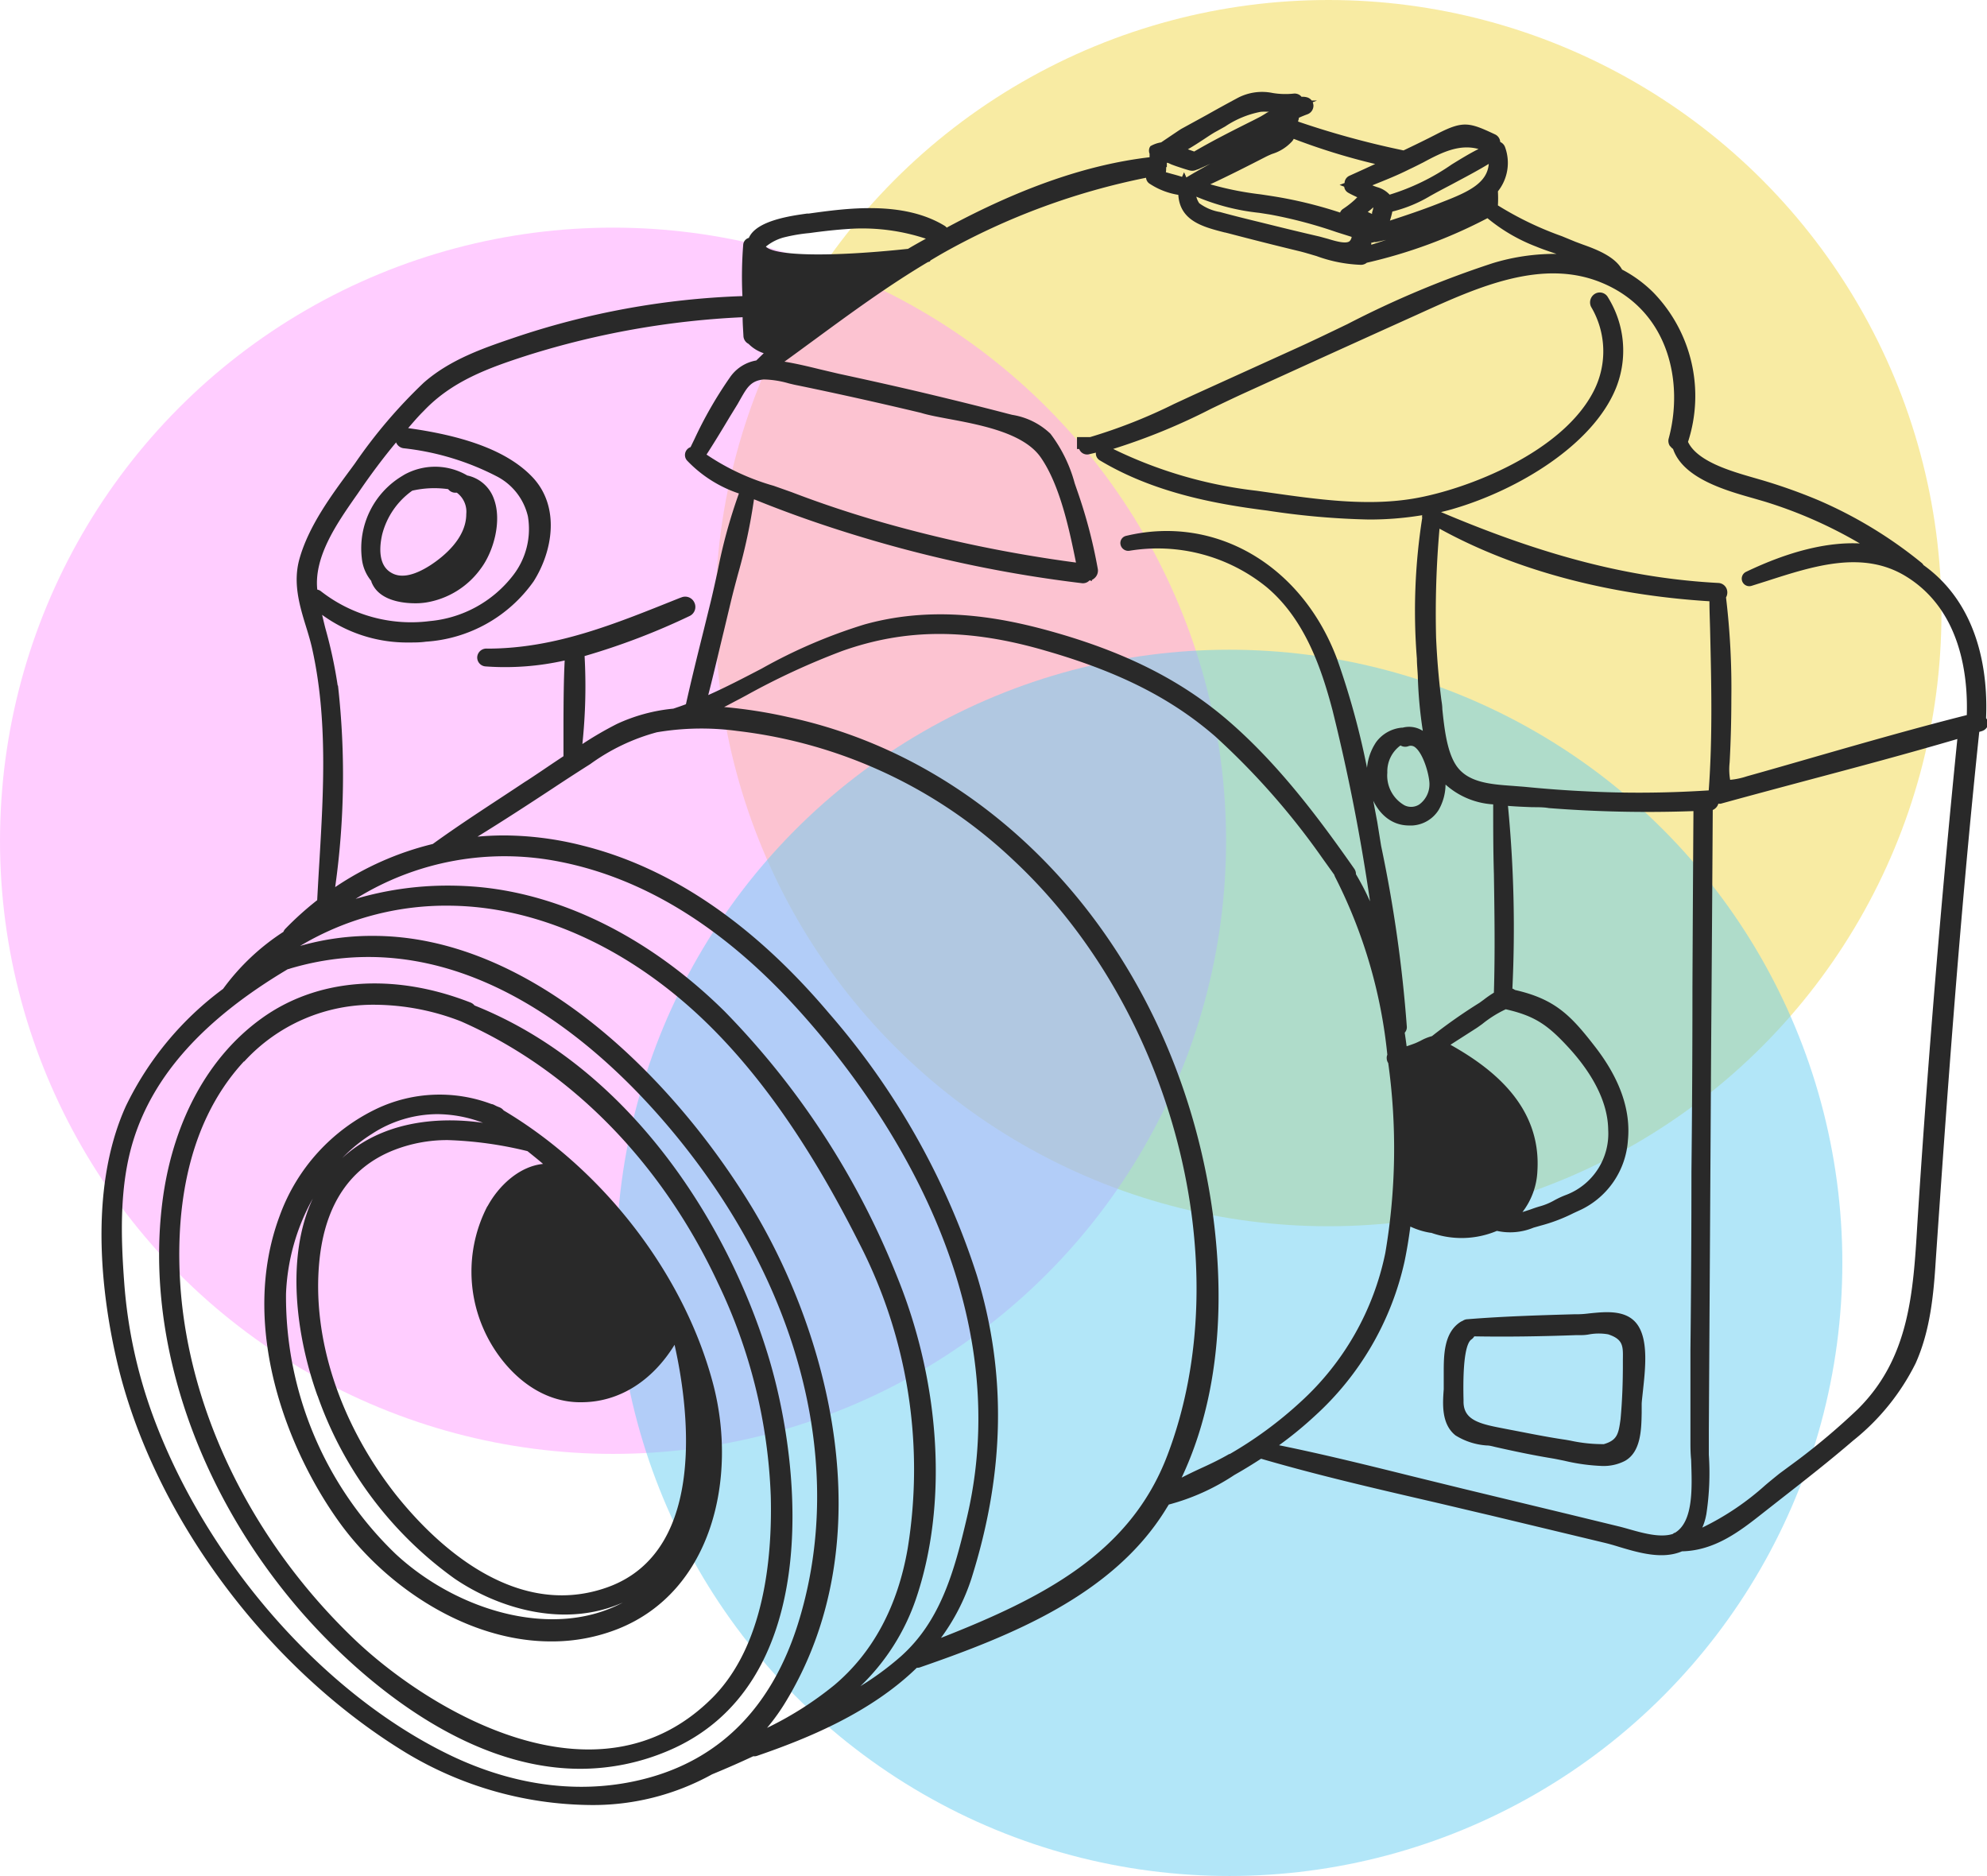 <svg xmlns="http://www.w3.org/2000/svg" viewBox="0 0 197.65 186.57"><defs><style>.cls-1{fill:#f3d949;}.cls-1,.cls-2,.cls-3{opacity:0.5;}.cls-2{fill:#ff9cff;}.cls-3{fill:#67cff3;}.cls-4{fill:#292929;}</style></defs><g id="Layer_2" data-name="Layer 2"><g id="OBJECTS"><circle class="cls-1" cx="132.14" cy="60.98" r="60.98"/><circle class="cls-2" cx="60.98" cy="83.62" r="60.98"/><circle class="cls-3" cx="122.28" cy="125.6" r="60.98"/><path class="cls-4" d="M158.05,130.63a9.58,9.58,0,0,1-1,.08h-.36c-3.53.1-7.18.21-10.76.5a.87.87,0,0,0-.44.16,1.13,1.13,0,0,0-.22.11c-1.66,1.08-1.66,3.32-1.66,5.12,0,.35,0,.69,0,1l0,.58c-.11,1.46-.24,3.46,1.17,4.58a6.7,6.7,0,0,0,3.09,1c.32,0,.63.1.9.16,1.64.37,3.59.79,5.6,1.12.36.06.78.15,1.23.24a19.37,19.37,0,0,0,3.74.52,4.63,4.63,0,0,0,2.29-.5c1.6-.89,1.64-3.14,1.67-4.78,0-.31,0-.6,0-.86s.08-.86.13-1.37c.24-2.21.54-5-.55-6.54S159.65,130.47,158.05,130.63Zm1.45,13a15.18,15.18,0,0,1-3.29-.35l-.45-.08c-2-.29-4-.71-5.54-1l-.87-.17c-2.25-.43-3.73-.84-3.77-2.56v-.25c-.11-4.44.37-5.72.78-6a1.06,1.06,0,0,0,.29-.31c3.38.06,6.79,0,10.1-.12h.35c.27,0,.6,0,1-.08a5.38,5.38,0,0,1,1.87,0c1.5.5,1.48,1.17,1.46,2.49,0,.18,0,.37,0,.56,0,1.84-.07,3.64-.23,5.37C161,142.61,160.88,143.25,159.5,143.64Z"/><path class="cls-4" d="M36.93,57.78A.64.64,0,0,0,37,58c.71,1.62,2.77,2,4.32,2a6.68,6.68,0,0,0,1.07-.08h0a8.34,8.34,0,0,0,5.42-3.35c1.29-1.7,2.14-4.76,1.32-6.95a3.6,3.6,0,0,0-2.65-2.33,6.32,6.32,0,0,0-6.28-.07l-.21.13v0a8.39,8.39,0,0,0-4,8.16A4.16,4.16,0,0,0,36.93,57.78ZM45.21,49l.23,0a2.35,2.35,0,0,1,.94,2.13c0,2.38-2.21,4.2-3.56,5.08-1.68,1.08-3,1.32-3.94.73-1.32-.79-1.11-2.69-.87-3.76h0a7.66,7.66,0,0,1,3-4.38,9.82,9.82,0,0,1,3.57-.15A.9.9,0,0,0,45.21,49Z"/><path class="cls-4" d="M54.8,163.25A17.82,17.82,0,0,0,61.49,162c9.4-3.76,11.87-15.07,9.46-24.3-2.84-10.85-10.82-21.29-20.85-27.26a1,1,0,0,0-.37-.29l-.32-.13-.22-.11a.94.94,0,0,0-.32-.11,14.63,14.63,0,0,0-11.33.44,18.94,18.94,0,0,0-9.7,10.63c-4.12,10.95.7,23.42,6.09,30.77h0C38.66,158.05,46.69,163.25,54.8,163.25ZM43.49,110.81a13,13,0,0,1,4.55.86c-4.84-.69-10.2,0-14,3.51A15.66,15.66,0,0,1,37,112.77,12,12,0,0,1,43.49,110.81Zm5,9.14a14.14,14.14,0,0,0-.35,12.32c1.5,3.38,5,7.34,9.86,7.19,3.63-.06,6.89-2.12,9.1-5.71,1.24,5.49,3.57,20.43-6.66,24.11-9.78,3.51-18-5.33-21.14-9.3-5.54-7.1-8.29-15.55-7.53-23.17.56-5.58,3.05-9.28,7.4-11a14.52,14.52,0,0,1,5.38-1,38.06,38.06,0,0,1,7.92,1.1c.54.43,1.06.85,1.55,1.27C51.66,116,49.6,117.92,48.48,120Zm-16.9,18.87A37.73,37.73,0,0,0,45.21,157c4.28,2.92,10.89,5,16.75,2.38-6.91,3.71-16.51.84-22.62-4.84a35.49,35.49,0,0,1-10.89-25.85h0a21.07,21.07,0,0,1,2.67-9.49C28.4,125,29.45,132.87,31.58,138.82Z"/><path class="cls-4" d="M29.35,159.59c3.63,4.32,15,16.33,28.38,16.33a22.33,22.33,0,0,0,8.73-1.79c15.16-6.42,13.46-27.5,10.06-38.94C72.69,122.29,63,106.31,47.2,100a.94.94,0,0,0-.42-.3c-7.68-3-15.28-2.41-20.83,1.64-5.17,3.75-8.61,10-9.71,17.56C14.31,132.36,19.21,147.55,29.35,159.59Zm-5.07-54a17.36,17.36,0,0,1,13.08-5.66,23.92,23.92,0,0,1,8.49,1.65c10.94,4.81,20,14.08,25.6,26.1a53.32,53.32,0,0,1,5.22,21.14c.16,6.3-.71,14.88-5.77,20-11.46,11.53-28.39,1.2-35.74-5.87-10-9.61-16.26-22.3-17.2-34.8C17.47,121.44,18.17,112.15,24.28,105.55Z"/><path class="cls-4" d="M197.56,71.43s0-.06,0-.09c.16-3.9-.44-11-6.23-15.14a.79.79,0,0,0-.21-.24,43.44,43.44,0,0,0-10.29-6.23,54.23,54.23,0,0,0-5.64-2l-.83-.24c-2.21-.64-5.53-1.6-6.45-3.54a14.78,14.78,0,0,0-3.43-14.84,12.77,12.77,0,0,0-3.13-2.3c-.71-1.29-2.53-2-3.88-2.48l-.75-.28-1.36-.56A32.88,32.88,0,0,1,149,20.43a12.94,12.94,0,0,0,0-1.4,4.55,4.55,0,0,0,.72-4.37.9.9,0,0,0-.49-.54.89.89,0,0,0-.53-.76c-2.52-1.18-3.14-1.38-5.7-.07-1.12.58-2.25,1.13-3.39,1.67l-.42-.09a86.93,86.93,0,0,1-10.07-2.78,1.82,1.82,0,0,1,.07-.25.56.56,0,0,0,0-.12c.3-.14.58-.25.85-.35a.91.91,0,0,0,.61-.88,1.14,1.14,0,0,0-.07-.32L131,10h-.52a.88.88,0,0,0-.47-.32,1.55,1.55,0,0,0-.54-.05l-.07-.08a.9.9,0,0,0-.72-.24,7.77,7.77,0,0,1-2.08-.06,5.21,5.21,0,0,0-3.56.53q-1.51.81-3,1.65l-2.52,1.38c-.11.06-.67.44-1.25.83l-.77.52a3.14,3.14,0,0,0-1.07.38l-.08.14a.82.82,0,0,0,0,.61c0,.12,0,.24,0,.35-6.15.72-12.76,3-20.18,7a.86.86,0,0,0-.2-.18c-4.15-2.53-9.79-1.74-13.52-1.22l-.17,0c-1.58.22-5.05.69-5.79,2.42a.76.76,0,0,0-.56.66,40.36,40.36,0,0,0-.08,5.13,79.1,79.1,0,0,0-22.81,4.17c-2.94,1-6.28,2.14-8.9,4.45a50.39,50.39,0,0,0-6.82,8l-.35.48c-2,2.7-4.27,5.76-5.19,9.06-.65,2.35,0,4.58.67,6.74.23.74.46,1.51.62,2.25,1.53,6.94,1.11,14.13.7,21.09-.08,1.28-.15,2.56-.22,3.84a31.41,31.41,0,0,0-3.16,2.84.92.92,0,0,0-.2.31,22.63,22.63,0,0,0-6,5.67,31.55,31.55,0,0,0-9.67,11.66c-3.91,8.64-2.23,19.63-.88,25.41,3.54,15.17,14.84,30.45,28.77,38.92a36.11,36.11,0,0,0,18.17,5.18,24.46,24.46,0,0,0,12.25-3.05c1.48-.61,2.82-1.2,4.1-1.8a.82.82,0,0,0,.41-.05c5-1.72,11.24-4.26,15.86-8.75a.84.84,0,0,0,.37-.06c9-3.12,19.07-7.15,24.33-15.59l.36-.58a22,22,0,0,0,6.52-2.94l.66-.38c.68-.4,1.34-.81,2-1.24,5.42,1.58,11,2.88,16.45,4.14,2.12.49,4.23,1,6.34,1.49l11.29,2.71c.47.11,1,.26,1.51.42,2,.6,4.33,1.28,6.28.45,3.26-.07,5.76-2,8-3.77l1.9-1.49c2.37-1.85,4.81-3.76,7.12-5.75a22.79,22.79,0,0,0,6.22-7.69c1.45-3.23,1.79-6.81,2-10.21,1-14.51,2.33-33.61,4.33-52.59l.24-.07a.93.93,0,0,0,.67-.77A1,1,0,0,0,197.56,71.43Zm-31,81-.16.13c-1.26.41-3-.09-4.42-.49-.38-.11-.75-.21-1.09-.29l-4.77-1.16-10.61-2.56-5.1-1.25c-4.31-1.07-8.75-2.17-13.18-3.07a37.36,37.36,0,0,0,3.53-2.89,29.3,29.3,0,0,0,8.95-15.38c.24-1.15.43-2.32.58-3.48a7.48,7.48,0,0,0,2,.62l.07,0a9.06,9.06,0,0,0,6.54-.19,6.09,6.09,0,0,0,3.64-.32l.7-.2a16.78,16.78,0,0,0,3.29-1.25l.78-.36a8.28,8.28,0,0,0,4.62-6.87c.3-3-.79-6.11-3.23-9.27s-4-4.78-8-5.69a1.3,1.3,0,0,0-.26-.14A126.28,126.28,0,0,0,150,80.15c.83.07,1.65.1,2.4.13.6,0,1.17,0,1.67.09a126.79,126.79,0,0,0,14.38.3q-.06,8.83-.1,17.66,0,9.11-.1,18.23,0,8.85-.1,17.7c0,2.62,0,5.23,0,7.85v1.27c0,.51,0,1.13.07,1.8C168.3,147.8,168.51,151.39,166.55,152.48Zm-44.25-7.84c-.89.52-1.88,1-2.83,1.43-.65.3-1.3.61-1.94.94,5.16-10.93,3.78-23.5,2.43-30.24-4.64-23.22-21-41-41.56-45.4a48.14,48.14,0,0,0-6.38-1c.52-.26,1-.53,1.53-.8l.67-.36a72.07,72.07,0,0,1,9.53-4.41c6.36-2.26,12.64-2.27,20.36,0,7.23,2.09,12.4,4.71,16.76,8.49a73.11,73.11,0,0,1,10.68,12.14l1.16,1.62a1.45,1.45,0,0,0,.08.21A49.91,49.91,0,0,1,138,104.9a.76.76,0,0,0-.06.36.87.87,0,0,0,.15.47,61.89,61.89,0,0,1-.29,18.88,27.48,27.48,0,0,1-8.45,14.84,39.52,39.52,0,0,1-7.07,5.19ZM28.85,96.33c19.65-5.83,35.2,12,41,20,10.56,14.55,14,31,9.5,45.25-2.54,8-7.45,13.11-14.57,15.16-6.38,1.83-13.33,1.06-20.1-2.22-12.6-6.11-24.18-19.35-29.47-33.72a48.63,48.63,0,0,1-2.85-13.18c-.35-4.7-.49-9.67.89-14.16,2-6.5,7-12.09,15.38-17.07A.69.69,0,0,0,28.85,96.33Zm49.4,72.77c9.73-16.21,4.11-36.72-3.66-49.36C66.52,106.61,52.5,93.08,37.11,93.08a25.9,25.9,0,0,0-7.26,1,28.34,28.34,0,0,1,15.09-4c8.25.13,16.82,3.86,24.14,10.51,5.94,5.41,11.29,12.93,16.36,23A49.1,49.1,0,0,1,90.29,154c-1,5.79-3.47,10.36-7.28,13.58a34,34,0,0,1-6.71,4.27A20.56,20.56,0,0,0,78.25,169.1Zm7.34-1.4A21.78,21.78,0,0,0,91.12,159c3.15-9.29,2.48-21.19-1.8-31.82A80,80,0,0,0,72.09,100.6c-7.23-7.16-15.87-11.55-24.34-12.37-1.06-.1-2.13-.15-3.19-.15a32.36,32.36,0,0,0-9.19,1.32,28,28,0,0,1,20.29-3.7c8.22,1.61,16,6.35,23.17,14.1s22.79,27.81,17.37,51.05c-1.29,5.53-2.67,10.39-6.59,13.89A29.28,29.28,0,0,1,85.59,167.7Zm-52-99.52a45.8,45.8,0,0,0-1.21-5.64c-.12-.46-.23-.93-.34-1.39a14.35,14.35,0,0,0,8.67,2.75c.55,0,1.1,0,1.65-.08a14.23,14.23,0,0,0,10.72-6h0c1.9-3,2.62-7.32,0-10.24-2.32-2.54-6.41-4.16-12.48-5,.51-.59,1-1.17,1.55-1.71,2.79-2.94,6.34-4.25,10.36-5.54a84,84,0,0,1,21.36-3.78c0,.62.05,1.23.08,1.85a.92.92,0,0,0,.51.8,3.77,3.77,0,0,0,1.51.93l-.74.72a4,4,0,0,0-2.64,1.71,40.63,40.63,0,0,0-3.52,6.13l-.38.78a.81.81,0,0,0-.36.25.83.83,0,0,0,0,1.07,12.65,12.65,0,0,0,5.17,3.29,52.15,52.15,0,0,0-2.13,7.79c-.22,1-.44,2-.68,3L70,62.67c-.6,2.41-1.22,4.9-1.77,7.37-.42.16-.83.3-1.25.44A17.15,17.15,0,0,0,61.37,72,34.93,34.93,0,0,0,57.93,74a54.88,54.88,0,0,0,.22-8.75,68.44,68.44,0,0,0,10.48-4,1,1,0,0,0,.44-1.32,1,1,0,0,0-1.25-.53l-.22.08C61.29,62,55.32,64.51,48.47,64.51a.91.91,0,0,0-1,.84.89.89,0,0,0,.83.93,26.94,26.94,0,0,0,7.87-.59c-.1,2-.11,4-.12,6,0,1.18,0,2.35,0,3.52L55,75.91c-.86.58-1.71,1.16-2.57,1.72l-.24.15c-3,2-6.16,4-9.14,6.16a30,30,0,0,0-9.71,4.29A79.76,79.76,0,0,0,33.62,68.18ZM39.4,44h0a.93.93,0,0,0,.73.58,26.36,26.36,0,0,1,9.23,2.77,6,6,0,0,1,3.15,4A7.52,7.52,0,0,1,51,57.27a11.8,11.8,0,0,1-8.23,4.5,14.59,14.59,0,0,1-10.89-3,.83.83,0,0,0-.32-.13c-.34-3.27,1.94-6.56,3.8-9.23l.24-.34C36.89,47.17,38.16,45.49,39.4,44Zm94.81-26.51a.82.82,0,0,0-.46.64l0,.07-.5.19.46.18a.79.79,0,0,0,.4.6c.28.16.58.3.9.45l-.24.24a9.19,9.19,0,0,1-1.15.9.79.79,0,0,0-.32.38A43,43,0,0,0,128,19.76c-.87-.17-1.74-.3-2.61-.43a31.48,31.48,0,0,1-5-1c1.87-.87,3.72-1.81,5.49-2.72.19-.1.42-.2.66-.3a4.43,4.43,0,0,0,2-1.27,1.5,1.5,0,0,0,.15-.23,64.06,64.06,0,0,0,8.1,2.5l-1.06.49Zm.24,6.07a.69.69,0,0,1-.22.44c-.36.27-1.34,0-2.12-.24l-.84-.23q-2.55-.59-5.08-1.22l-.81-.2c-1.24-.3-2.49-.61-3.72-.94l-.29-.08a4.78,4.78,0,0,1-2.08-.88,2,2,0,0,1-.29-.65,21.87,21.87,0,0,0,6.27,1.61l1.08.17a45.47,45.47,0,0,1,6.58,1.74Zm1.6-2.48a5.59,5.59,0,0,0,.55-.46v0c0,.19-.08.36-.12.53l0,.13Zm.67,3,.16,0,1-.22-1.06.35-.42.13a1.34,1.34,0,0,0,0-.2A.8.8,0,0,0,136.72,24.06Zm6.78-4-.53.21c-1.56.61-3.15,1.14-4.71,1.65a8.48,8.48,0,0,0,.24-.9,13.67,13.67,0,0,0,3.78-1.56l.38-.21c.56-.31,1.14-.61,1.71-.91,1.23-.66,2.5-1.32,3.72-2.06C147.94,18.21,146.06,19.09,143.5,20.08Zm.9-3.72a22.23,22.23,0,0,1-6.17,3,2.65,2.65,0,0,0-1.25-.75l-.31-.11-.16-.07c1.29-.52,2.51-1,3.69-1.6.46-.21.92-.45,1.38-.68,1.85-1,3.59-1.85,5.49-1.33C146.19,15.26,145.31,15.8,144.4,16.36Zm-18.33-5.18c-.3.19-.56.35-.73.44l-.62.32c-2,1-4,2-5.93,3.13l-.63-.22c.55-.32,1.09-.67,1.59-1s.9-.6,1.26-.79h0l.86-.48a9.54,9.54,0,0,1,3.54-1.46,5.67,5.67,0,0,1,.82,0Zm-10,5.44c0-.1,0-.22,0-.33a.38.38,0,0,1,0-.1c.15,0,.33.12.49.18l.41.15.36.12c.33.11.66.22,1,.31a1,1,0,0,0,.68-.06l.19-.06c.4-.18.81-.36,1.2-.55-.78.43-1.58.88-2.39,1.37l-.23-.52-.2.46c-.33-.11-.66-.2-1-.29l-.61-.17C116,17,116,16.78,116,16.62Zm5.78,6.5.36.09q3.54.93,7.1,1.79c.52.13,1.07.3,1.65.47a14.27,14.27,0,0,0,4.44.87.94.94,0,0,0,.56-.21,49.7,49.7,0,0,0,12-4.43,17.3,17.3,0,0,0,4.86,2.83c.6.25,1.28.48,2,.72h0a21.25,21.25,0,0,0-6.32.92,96.74,96.74,0,0,0-14.46,6.06c-1.79.86-3.56,1.72-5.34,2.52l-10,4.54-1.9.88a52.63,52.63,0,0,1-8.36,3.3h-.68l-.63,0,0,1.19h.22a.84.84,0,0,0,.93.53l.73-.17a.8.8,0,0,0,.38.76c5.31,3.19,11.41,4.34,16.67,5a76.28,76.28,0,0,0,10.09.89,32,32,0,0,0,5.32-.43.65.65,0,0,0,0,.27,59.77,59.77,0,0,0-.53,14c0,.52.06,1.08.09,1.69a43.39,43.39,0,0,0,.5,5.49,2.52,2.52,0,0,0-2-.32h-.08a3.58,3.58,0,0,0-2.55,1.42,5.47,5.47,0,0,0-.82,4.22c.37,2.08,1.77,4.09,4.08,4.09h.34a3.31,3.31,0,0,0,2.62-1.57,5.19,5.19,0,0,0,.67-2.5A7.79,7.79,0,0,0,148.53,80c0,2.31,0,4.61.07,6.91.06,3.87.12,7.87,0,11.82a10.64,10.64,0,0,0-1,.69l-.44.32a52.47,52.47,0,0,0-4.72,3.31,5,5,0,0,0-1.15.47c-.19.09-.37.18-.55.25s-.52.19-.82.29c-.06-.45-.12-.9-.19-1.35a.81.81,0,0,0,.21-.59,135.45,135.45,0,0,0-2.56-18L137,81.76c-.23-1.22-.46-2.46-.7-3.69A78.38,78.38,0,0,0,133,65.54c-3.5-9.34-12.12-14.38-21-12.24a.73.73,0,0,0-.54.86.79.79,0,0,0,.87.62A17.2,17.2,0,0,1,126,58.4c3.77,3.17,5.43,8,6.55,12.25a193.52,193.52,0,0,1,3.73,19,26.36,26.36,0,0,0-1.4-2.7.94.94,0,0,0-.17-.55c-3.55-5.07-7.51-10.35-12.41-14.61-4.45-3.87-9.74-6.63-16.64-8.68-5.25-1.55-12.24-3.08-19.68-1A51.92,51.92,0,0,0,75.76,66.5c-1.73.9-3.51,1.83-5.31,2.63C71,67,71.48,64.9,72,62.77l.7-2.93c.22-.92.47-1.85.72-2.78A56,56,0,0,0,75,49.66l.26.1c3.49,1.41,7.18,2.69,11,3.82A128.36,128.36,0,0,0,107.6,58a.89.89,0,0,0,.77-.27l.08,0,.16.07,0-.12a.91.91,0,0,0,.23-.15,1,1,0,0,0,.35-1,50.06,50.06,0,0,0-2-7.63l-.29-.84a14.22,14.22,0,0,0-2.41-4.92,7.1,7.1,0,0,0-3.8-1.88l-.4-.1c-2.6-.68-5.43-1.38-8.67-2.15-2.51-.59-5.19-1.19-8.2-1.84l-1.91-.45c-1.14-.28-2.31-.56-3.48-.75,1-.72,2-1.46,3-2.19,3.61-2.65,7.34-5.38,11.26-7.71l0,0,.2-.06.07-.11c.47-.28.94-.56,1.42-.83A68.82,68.82,0,0,1,114,17.68a.78.78,0,0,0,.4.62,7.23,7.23,0,0,0,2.81,1.08C117.37,22,119.73,22.58,121.82,23.12Zm44.31,21.27a.92.92,0,0,0,.26.26c1,2.92,5.2,4.12,8,4.91l1.1.32A44.6,44.6,0,0,1,185,54.05c-3.24-.16-7.06.78-11.33,2.83a.75.75,0,0,0,.58,1.38l1.49-.47c4.69-1.51,9.54-3.08,13.81-.49,5.55,3.37,6.21,10,6.09,13.82-5.11,1.29-10.24,2.76-15.22,4.19-2.22.64-4.44,1.28-6.66,1.9a7.37,7.37,0,0,1-1.66.35,6.13,6.13,0,0,1-.05-1.73c.12-2.2.17-4.36.17-6.41a75.87,75.87,0,0,0-.53-10,1,1,0,0,0,.11-.69.93.93,0,0,0-.87-.75c-8.69-.46-17.22-2.65-27.59-7.05.46-.11.9-.22,1.32-.35,6.36-1.88,13.8-6.33,16.09-12a10,10,0,0,0-.8-9,.93.93,0,0,0-1.28-.37,1,1,0,0,0-.4,1.31,8.67,8.67,0,0,1,.31,8.27c-3.06,6.18-12.66,9.91-18,10.8-4.66.78-9.6.07-14.38-.61L125,48.81a43.8,43.8,0,0,1-14.27-4.16,61.4,61.4,0,0,0,9.75-4c1.13-.54,2.25-1.08,3.37-1.59l4.81-2.19q6.13-2.79,12.27-5.56l.33-.15c5.72-2.6,12.21-5.53,18.16-3,6.67,2.82,8.07,10,6.55,15.52A.93.93,0,0,0,166.13,44.39ZM94.18,41.63c3.41.63,7.66,1.43,9.35,3.87,1.89,2.73,2.82,7.07,3.5,10.45a135.63,135.63,0,0,1-19.28-4c-3-.86-6-1.85-9-3l-1.78-.63a23.23,23.23,0,0,1-6.69-3.11c.8-1.24,1.57-2.51,2.31-3.75l.78-1.27.31-.55c.62-1.07,1-1.78,2.29-1.9a9.6,9.6,0,0,1,2.49.39c.32.08.62.15.89.2,3.88.8,7.9,1.69,12.26,2.73C92.35,41.29,93.24,41.45,94.18,41.63ZM157.71,78.7c-2-.09-4.08-.25-6.1-.45l-1.15-.09c-2.24-.16-4.56-.33-5.68-2.14-.87-1.39-1.12-3.67-1.31-5.5,0-.39-.08-.76-.12-1.1-.25-2-.41-4-.5-6a95.85,95.85,0,0,1,.34-10.84c7.45,4.1,16.7,6.59,26.85,7.22,0,1,.05,2,.07,3,.12,5.16.25,10.49-.14,15.81h0C165.61,78.89,161.6,78.9,157.71,78.7ZM142.19,78a2.48,2.48,0,0,1-1,2,1.49,1.49,0,0,1-1.49.09A3.4,3.4,0,0,1,138,76.84a3.19,3.19,0,0,1,1.31-2.7.9.9,0,0,0,.77.08h0a.68.68,0,0,1,.68.1C141.63,75,142.2,77.2,142.19,78Zm10.74,38.42c.38-6.43-4.51-10.19-8.65-12.51l.34-.22,2.17-1.39c.15-.09.38-.26.66-.46a11.3,11.3,0,0,1,2.33-1.46c2.95.67,4.22,1.6,6.28,3.84,1.76,1.92,3.87,4.89,3.91,8.14a6.52,6.52,0,0,1-4.13,6.46,9.09,9.09,0,0,0-1.28.59,6.31,6.31,0,0,1-1.35.56c-.33.09-.67.21-1,.33l-.77.25A7.2,7.2,0,0,0,152.93,116.4ZM90.32,24.75c-7.53.8-13.15.74-14.14-.22a4.77,4.77,0,0,1,1.76-.91,16.75,16.75,0,0,1,2.58-.44l.44-.06c1.52-.2,2.78-.32,3.94-.38a20.12,20.12,0,0,1,7.2,1C91.5,24.07,90.91,24.4,90.32,24.75ZM96.63,157c3.34-10.58,3.51-20.45.54-30.16a74.25,74.25,0,0,0-14.72-26.08c-7.52-8.89-15.77-14.5-24.54-16.67a32.12,32.12,0,0,0-7.74-1q-1.34,0-2.67.12C50.05,81.64,52.57,80,55,78.4q1.84-1.22,3.72-2.41a20.19,20.19,0,0,1,6.62-3.16,26.54,26.54,0,0,1,8-.13,48,48,0,0,1,27.48,12.86c15.92,14.87,22.5,40.33,15.29,59.21-3.69,9.68-12.29,14.12-22.51,18.13A20.72,20.72,0,0,0,96.63,157Zm73.09-6.32a27.21,27.21,0,0,0,.26-6c0-.79,0-1.58,0-2.35l.23-38.31q.09-11.73.16-23.46a1,1,0,0,0,.56-.63.77.77,0,0,0,.25,0c2.83-.78,5.68-1.54,8.52-2.3,4.93-1.31,10-2.66,15-4.13-1.56,15.5-2.86,31.1-3.86,46.37l-.12,1.88c-.41,6.86-.8,13.35-5.95,18.43a66.89,66.89,0,0,1-5.9,5L177,146.56c-.47.38-.94.76-1.4,1.15a26.86,26.86,0,0,1-6.27,4.22A5.51,5.51,0,0,0,169.72,150.65Zm-54-136.28v0Z"/></g></g></svg>